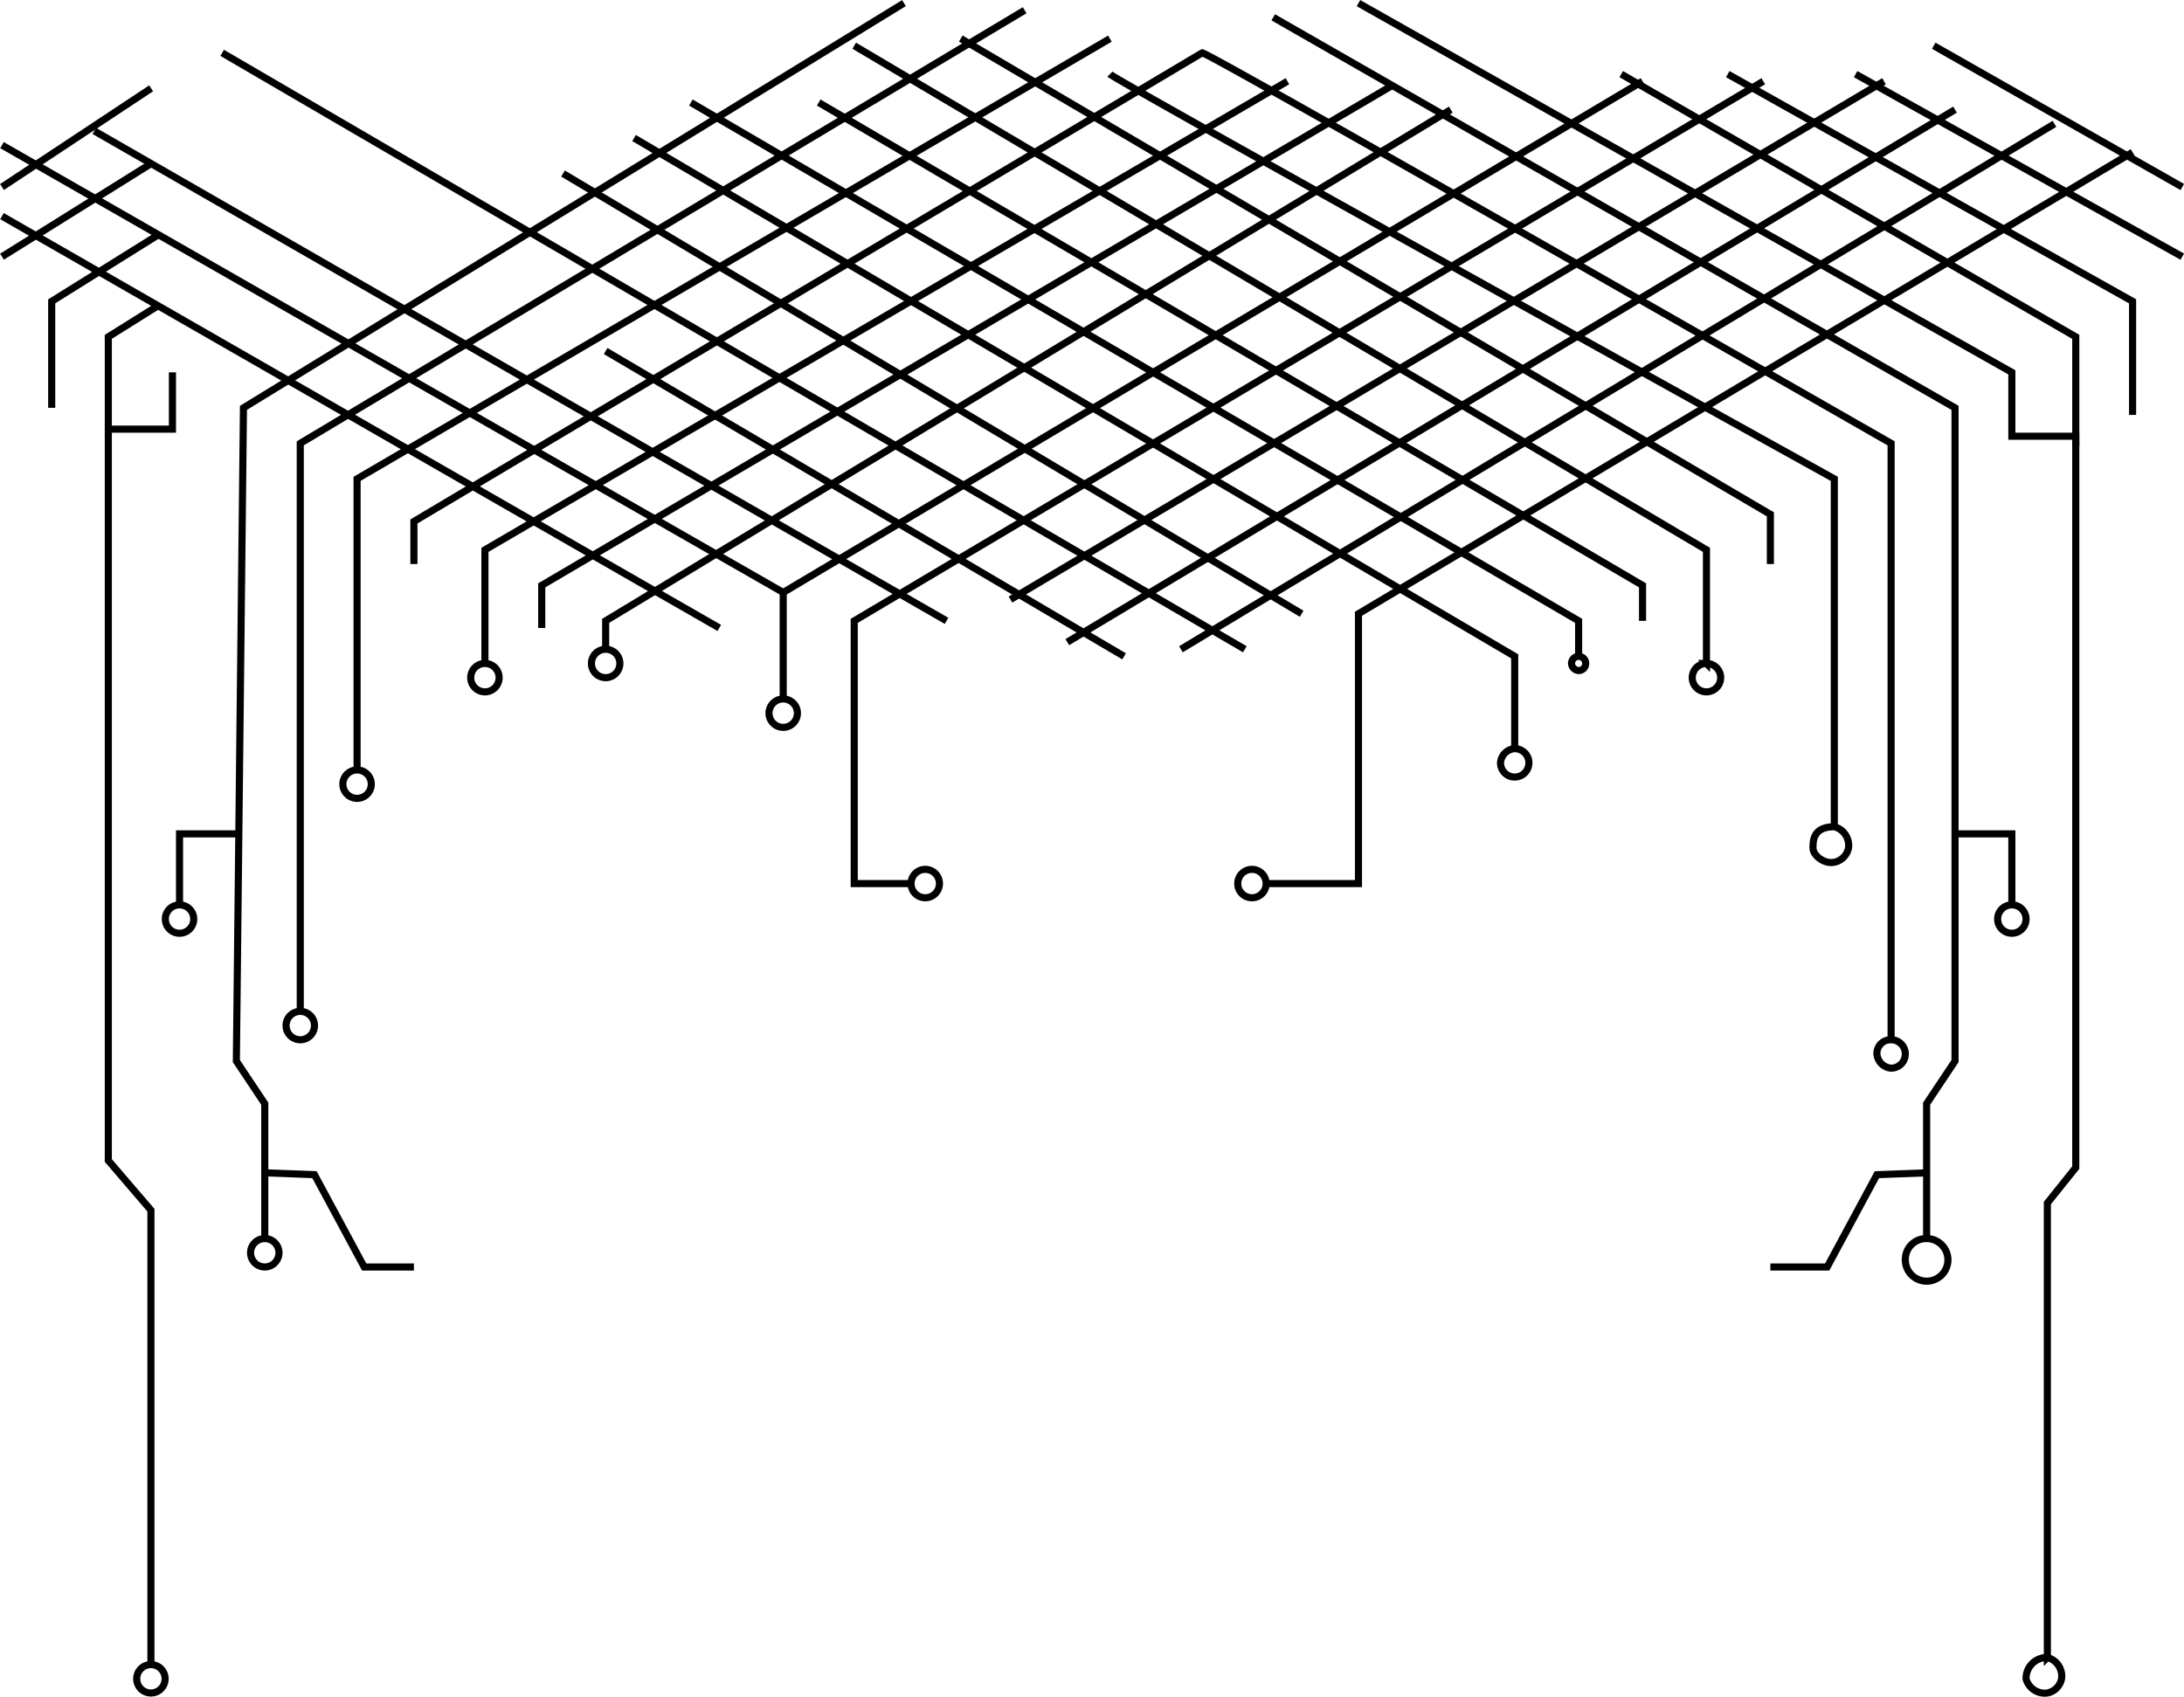<svg xmlns="http://www.w3.org/2000/svg" viewBox="0 0 307.52 238.97"><defs><style>.cls-1{fill:none;stroke:#000;stroke-miterlimit:10;}</style></defs><title>top</title><g id="Layer_2" data-name="Layer 2"><g id="Layer_1-2" data-name="Layer 1"><line class="cls-1" x1="0.28" y1="30.44" x2="101.28" y2="88.44"/><line class="cls-1" x1="13.28" y1="18.44" x2="133.28" y2="87.44"/><line class="cls-1" x1="21.28" y1="12.44" x2="0.28" y2="26.34"/><line class="cls-1" x1="31.28" y1="7.44" x2="175.28" y2="91.44"/><line class="cls-1" x1="79.28" y1="24.44" x2="183.28" y2="86.44"/><path class="cls-1" d="M89.28,19.44l124,73v13a2,2,0,1,1,0,4,2,2,0,0,1-2-2,2.15,2.15,0,0,1,2-2"/><path class="cls-1" d="M97.28,14.44l125,73v5a1,1,0,0,1,1,1,1,1,0,0,1-1,1,1.06,1.06,0,0,1-1-1,1,1,0,0,1,1-1"/><polyline class="cls-1" points="115.28 14.44 231.28 82.44 231.28 87.44"/><path class="cls-1" d="M120.28,6.44l120,71v16a2,2,0,1,1,0,4,2,2,0,0,1,0-4"/><polyline class="cls-1" points="135.28 5.43 249.28 72.44 249.28 79.44"/><path class="cls-1" d="M156.28,10.44c1,1,102,57,102,57v49a2.72,2.72,0,0,1,2,3,2.57,2.57,0,0,1-2,2c-1.49.28-3-1-3-2s0-3,3-3"/><path class="cls-1" d="M266.28,146.44a1.93,1.93,0,0,0-2,2,2.19,2.19,0,0,0,2,2,2,2,0,0,0,2-2,2,2,0,0,0-2-2v-84s-96-55-97-55l-111,66v6"/><path class="cls-1" d="M179.28,2.44l96,55v92l-4,6v19a3,3,0,1,1-3,3,2.94,2.94,0,0,1,3-3"/><path class="cls-1" d="M275.28,117.44h8v10a2,2,0,1,1-2,2,2,2,0,0,1,2-2"/><path class="cls-1" d="M191.28.44l92,52v9h9v103l-4,5v64a2.72,2.72,0,0,1,2,3,2.54,2.54,0,0,1-2,2,2.73,2.73,0,0,1-3-2,2.94,2.94,0,0,1,3-3"/><polyline class="cls-1" points="228.28 10.44 292.28 47.44 292.28 62.84"/><polyline class="cls-1" points="243.28 10.44 300.28 42.44 300.28 58.44"/><line class="cls-1" x1="261.28" y1="10.44" x2="307.28" y2="36.15"/><line class="cls-1" x1="272.28" y1="6.44" x2="307.28" y2="26.34"/><path class="cls-1" d="M300.28,21.44l-109,65v38h-13a2,2,0,1,1-2-2,2,2,0,0,1,2,2"/><line class="cls-1" x1="289.28" y1="17.44" x2="166.28" y2="91.44"/><line class="cls-1" x1="275.28" y1="15.44" x2="150.28" y2="90.44"/><line class="cls-1" x1="265.28" y1="11.44" x2="142.28" y2="84.44"/><path class="cls-1" d="M248.28,11.44l-128,76v37h8a2,2,0,1,1,2,2,2,2,0,0,1-2-2"/><line class="cls-1" x1="110.28" y1="83.44" x2="231.28" y2="11.44"/><path class="cls-1" d="M204.28,15.44l-119,72v4a2,2,0,1,1-2,2,2,2,0,0,1,2-2"/><polyline class="cls-1" points="196.03 12.04 76.28 82.44 76.28 88.44"/><path class="cls-1" d="M181.28,11.44l-113,66v16a2,2,0,1,1-2,2,2,2,0,0,1,2-2"/><path class="cls-1" d="M156.28,5.44l-106,62v41a2,2,0,1,1-2,2,2,2,0,0,1,2-2"/><path class="cls-1" d="M144.28,1.44l-102,61v80a2,2,0,1,1-2,2,2,2,0,0,1,2-2"/><path class="cls-1" d="M127.28.44l-93,57-1,92,4,6v19a2,2,0,1,1-2,2,2,2,0,0,1,2-2"/><path class="cls-1" d="M33.28,117.44h-8v10a2,2,0,1,1-2,2,2,2,0,0,1,2-2"/><path class="cls-1" d="M22.25,43.06l-7,4.38v116l6,7v64a2,2,0,1,1-2,2,2,2,0,0,1,2-2"/><polyline class="cls-1" points="24.28 52.44 24.28 60.44 15.28 60.44"/><polyline class="cls-1" points="22.4 33 7.28 42.44 7.28 57.44"/><line class="cls-1" x1="21.28" y1="23.04" x2="0.28" y2="36.15"/><polyline class="cls-1" points="271.28 165.18 264.28 165.44 257.28 178.44 249.28 178.44"/><polyline class="cls-1" points="37.28 165.18 44.28 165.44 51.28 178.44 58.28 178.44"/><line class="cls-1" x1="85.28" y1="49.44" x2="158.28" y2="92.44"/><path class="cls-1" d="M.28,20.44l110,63v15a2,2,0,1,1-2,2,2,2,0,0,1,2-2"/></g></g></svg>
